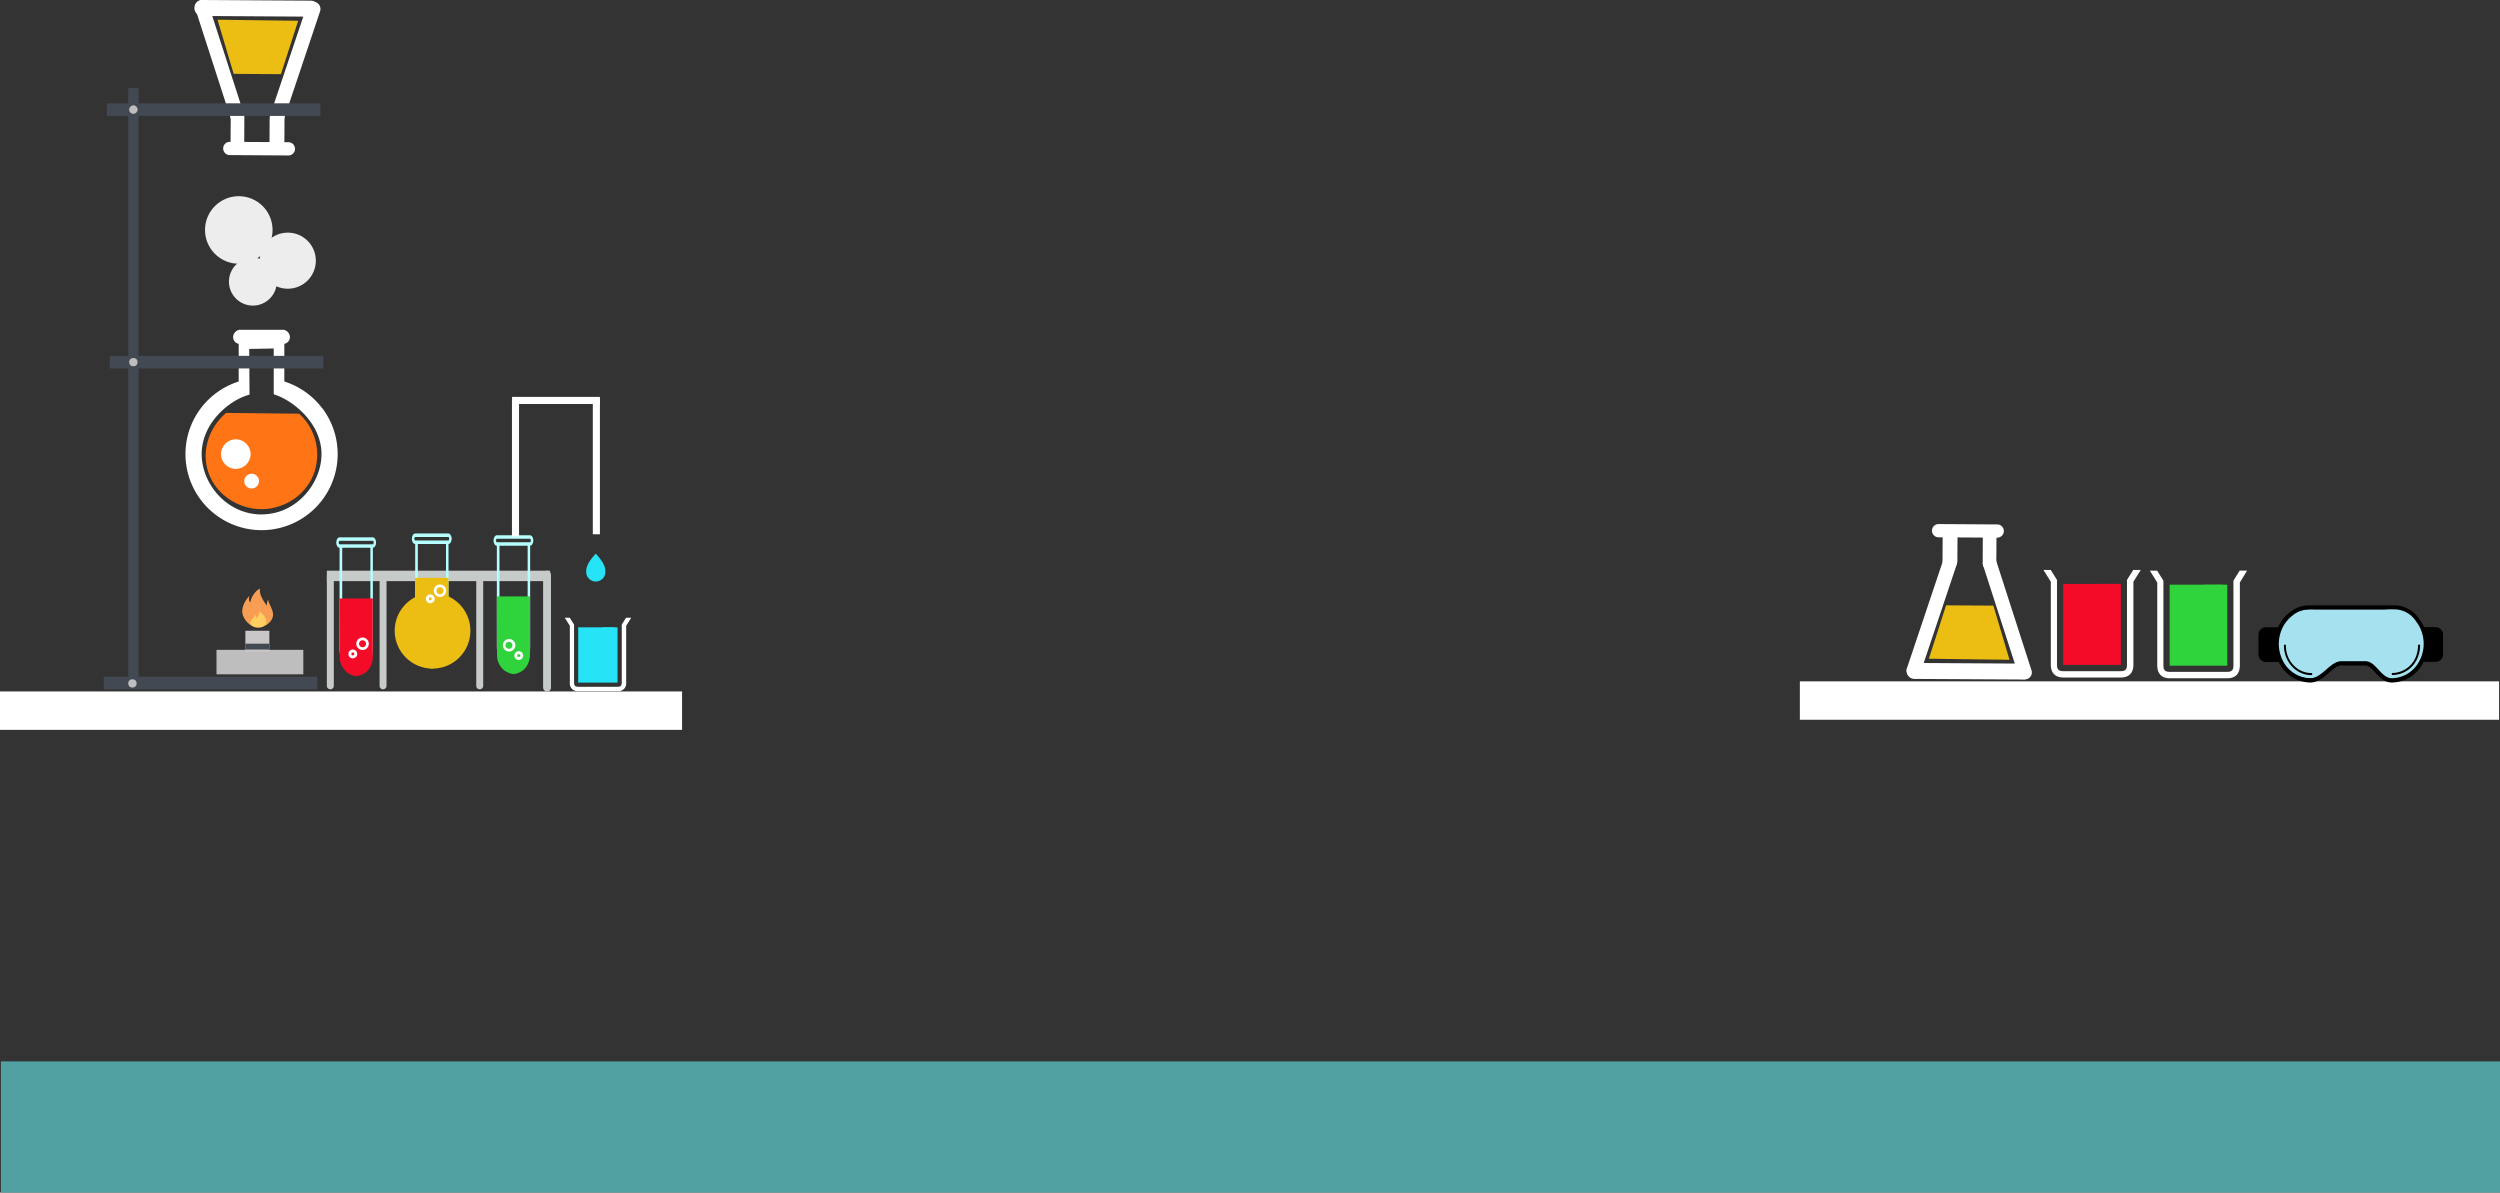 <svg xmlns="http://www.w3.org/2000/svg" viewBox="0 0 1200.44 572.61"><rect x="0" y="0" width="1200.44" height="572.61" fill="#333333" stroke="none"/><defs><style>.cls-1{fill:none;stroke:#fff;stroke-miterlimit:10;stroke-width:3.41px;}.cls-2{fill:#c6cac8;}.cls-3{fill:#fff;}.cls-4{fill:#ecbd13;}.cls-5{fill:#b6ffff;}.cls-6{fill:#f40b27;}.cls-7{fill:#2fd33b;}.cls-8{fill:#ededed;}.cls-9{fill:#26e4f5;}.cls-10{fill:#ff7415;}.cls-11{fill:#bfbebe;}.cls-12{fill:#cac7c8;}.cls-13{fill:#424a51;}.cls-14{fill:#ffce61;}.cls-15{fill:#f89e54;}.cls-16{fill:#424952;}.cls-17{fill:#a5e1ef;}.cls-18{fill:#52a1a2;}</style></defs><title>contentsbg_2</title><g id="Layer_2" data-name="Layer 2"><g id="Layer_1-2" data-name="Layer 1"><line class="cls-1" x1="286.36" y1="256.54" x2="286.36" y2="191.26"/><line class="cls-1" x1="245.89" y1="192.28" x2="288.04" y2="192.28"/><path class="cls-2" d="M158.62,274.87h0a1.67,1.67,0,0,1,1.67,1.67v52.78a1.67,1.67,0,0,1-1.67,1.67h0a1.67,1.67,0,0,1-1.67-1.67V276.54A1.67,1.67,0,0,1,158.62,274.87Z"/><path class="cls-2" d="M183.94,274.87h0a1.67,1.67,0,0,1,1.67,1.67v52.78a1.67,1.67,0,0,1-1.67,1.67h0a1.67,1.67,0,0,1-1.67-1.67V276.54A1.67,1.67,0,0,1,183.94,274.87Z"/><path class="cls-2" d="M230.35,274.87h0a1.67,1.67,0,0,1,1.67,1.67v52.78a1.67,1.67,0,0,1-1.67,1.67h0a1.67,1.67,0,0,1-1.67-1.67V276.54A1.67,1.67,0,0,1,230.35,274.87Z"/><rect class="cls-2" x="156.95" y="274.03" width="107.18" height="5.01"/><path class="cls-3" d="M110.28,68.11l28.27.18a3.16,3.16,0,0,1,3.11,3.19h0a3.16,3.16,0,0,1-3.13,3.17l-28.27-.18a3.16,3.16,0,0,1-3.09-3.21h0A3.16,3.16,0,0,1,110.28,68.11Z"/><path class="cls-3" d="M113.92,52.64h.29a3.2,3.2,0,0,1,3.12,3.24l-.05,12.82a3.19,3.19,0,0,1-3.16,3.2h-.29a3.2,3.2,0,0,1-3.12-3.24l.08-12.82A3.19,3.19,0,0,1,113.92,52.64Z"/><path class="cls-3" d="M151.55,1h0a3.36,3.36,0,0,0-4.3,2l0,.13L129.84,55A3.53,3.53,0,0,0,132,59.44h0a3.36,3.36,0,0,0,4.3-2l0-.13L153.68,5.48A3.53,3.53,0,0,0,151.55,1Z"/><path class="cls-3" d="M97.12,0l52.14.32A3.8,3.8,0,0,1,153,4.18h0A3.8,3.8,0,0,1,149.21,8L97.07,7.67a3.8,3.8,0,0,1-3.72-3.86h0A3.8,3.8,0,0,1,97.12,0Z"/><path class="cls-3" d="M95.89.25l.26-.09a3.19,3.19,0,0,1,4,2l0,0,16.88,52.36a3.3,3.3,0,0,1-2,4.15l-.27.11a3.19,3.19,0,0,1-4-2l0,0L93.84,4.41A3.3,3.3,0,0,1,95.89.25Z"/><path class="cls-4" d="M134.9,35.61l-22.7-.14-7.75-26,38.73.5Z"/><path class="cls-3" d="M132.77,53.47h.59a3.36,3.36,0,0,1,3.25,3.36l-.07,11.66a3.36,3.36,0,0,1-3.29,3.36h-.59a3.36,3.36,0,0,1-3.25-3.36l.07-11.66A3.36,3.36,0,0,1,132.77,53.47Z"/><path class="cls-5" d="M180.59,260.52c0-1.4-.73-2.52-1.64-2.52H163.09c-.9,0-1.64,1.14-1.64,2.52s.71,2.52,1.6,2.52v48.58c0,6.14,3.57,11.13,8,11.13s8-5,8-11.13V263C179.87,263,180.59,261.89,180.59,260.52Zm-2.8,51.1c0,5.21-3,9.45-6.73,9.45s-6.73-4.2-6.73-9.45V263h13.52v48.57ZM179,261.36H163.09c-.24,0-.44-.39-.44-.84s.2-.84.44-.84H179c.24,0,.44.39.44.84s-.21.84-.45.84Z"/><path class="cls-6" d="M163.05,287.36H179v28.49c0,.59-.29,5.21-4.2,7.57a9.09,9.09,0,0,1-3.78,1.25,9.56,9.56,0,0,1-4.2-1.68,9.34,9.34,0,0,1-3.64-7.1Z"/><path class="cls-5" d="M256.1,259.54c0-1.4-.73-2.52-1.64-2.52H238.61c-.9,0-1.64,1.14-1.64,2.52s.71,2.52,1.6,2.52v48.58c0,6.14,3.57,11.13,8,11.13s8-5,8-11.13V262.06C255.38,262,256.1,260.91,256.1,259.54Zm-2.8,51.1c0,5.21-3,9.45-6.73,9.45s-6.73-4.2-6.73-9.45V262.06h13.52v48.57Zm1.17-50.26H238.61c-.24,0-.44-.39-.44-.84s.2-.84.44-.84h15.86c.24,0,.44.39.44.84S254.7,260.38,254.47,260.38Z"/><path class="cls-7" d="M238.57,286.38h15.91v28.49c0,.59-.29,5.21-4.2,7.57a9.09,9.09,0,0,1-3.78,1.25,9.56,9.56,0,0,1-4.2-1.68,9.34,9.34,0,0,1-3.64-7.1Z"/><path class="cls-3" d="M174.09,312.12a3,3,0,1,0-3-3h0A3.05,3.05,0,0,0,174.09,312.12Zm0-4.68a1.68,1.68,0,1,1-1.68,1.68A1.68,1.68,0,0,1,174.09,307.44Z"/><path class="cls-3" d="M169.42,316.12a2.11,2.11,0,1,0-2.11-2.11,2.11,2.11,0,0,0,2.11,2.11Zm0-2.82a.71.71,0,1,1-.71.71.71.71,0,0,1,.71-.71Z"/><path class="cls-5" d="M216.89,258.69c0-1.4-.73-2.52-1.64-2.52H199.4c-.9,0-1.64,1.14-1.64,2.52s.71,2.52,1.6,2.52v48.58c0,6.14,3.57,11.13,8,11.13s8-5,8-11.13V261.21C216.17,261.19,216.89,260.07,216.89,258.69Zm-2.8,51.1c0,5.21-3,9.45-6.73,9.45s-6.73-4.2-6.73-9.45V261.22h13.52v48.57Zm1.17-50.26H199.4c-.24,0-.44-.39-.44-.84s.2-.84.44-.84h15.85c.24,0,.44.39.44.84s-.2.84-.44.84Z"/><circle class="cls-4" cx="207.7" cy="302.87" r="18.18"/><rect class="cls-4" x="199.32" y="277.46" width="16" height="9.91"/><circle class="cls-8" cx="114.66" cy="110.42" r="16.22"/><circle class="cls-8" cx="138.19" cy="125.17" r="13.47"/><circle class="cls-8" cx="121.43" cy="135.24" r="11.5"/><path class="cls-9" d="M286.1,266a.31.31,0,0,1,.2.09c2.24,2.45,4.37,5.35,4.37,8.1a4.61,4.61,0,1,1-9.18,0c0-2.73,2.12-5.65,4.37-8.1a.31.31,0,0,1,.25-.09Z"/><path class="cls-10" d="M108.59,198.27c-7.84,6.69-11.4,16.88-9.17,26.34,2.89,12.22,14.73,20.07,26.6,19.87,10.53-.18,21.16-6.73,24.93-17.74a26.71,26.71,0,0,0-7.28-28.09"/><path class="cls-3" d="M154.58,195.84a36.83,36.83,0,0,0-18.05-12.66V165.11a3.31,3.31,0,0,0,2.68-3.25,3.69,3.69,0,0,0-3-3.51H114.94a3.7,3.7,0,0,0-3,3.51,3.31,3.31,0,0,0,2.68,3.25v18.07a36.83,36.83,0,0,0-18.05,12.66,36.54,36.54,0,1,0,58.06,0Zm-29,51.19C109,247,97,232.51,96.84,218.3c-.11-13.64,10.76-23.89,19.61-27.64a26.85,26.85,0,0,1,3.36-1.16l-.14-21.95,11.77-.22v22a29.22,29.22,0,0,1,3.36,1.3c8.32,3.86,19.66,13.93,19.58,27.64-.16,14-12.06,28.73-28.82,28.73Z"/><circle class="cls-3" cx="113.23" cy="218.05" r="7.1"/><circle class="cls-3" cx="120.82" cy="231.02" r="3.55"/><rect class="cls-11" x="103.96" y="312.04" width="41.69" height="11.76"/><rect class="cls-9" x="289.06" y="301.24" width="5.95" height="25.46"/><rect class="cls-12" x="117.82" y="302.87" width="11.52" height="10.07"/><rect class="cls-13" x="117.82" y="309.08" width="11.52" height="2.82"/><ellipse class="cls-14" cx="123.97" cy="297.41" rx="4.89" ry="3.99"/><path class="cls-15" d="M128.84,287.86a4.88,4.88,0,0,0-.66,3c-2.8-3.73-3.67-6.19-3.3-8.22-2.11.84-4.39,4.07-4.64,6.64-1.05-.84-.67-2.75-.36-3.25-3.09,3.11-4,6.82-3.36,9a9.3,9.3,0,0,0,3.94,5.18c-1.24-2.52,1.88-3.18,2-5a1.45,1.45,0,0,1,.47,1.77c.75-.42,1.93-2.21,1.36-3.36,2,.76,4.88,4.38,3,6.87,2.52-1.51,4.1-3.49,3.78-6S128.65,289.27,128.84,287.86Z"/><path class="cls-3" d="M300.6,296.63l-2.05,3.28v27.86c0,1.47-.57,2-2,2H277.65c-1.47,0-2-.57-2-2V299.91l-2.05-3.28h-2.39l2.41,3.87v27.28a3.72,3.72,0,0,0,4.09,4.09h18.88a3.72,3.72,0,0,0,4.09-4.09V300.49l2.41-3.87Z"/><path class="cls-9" d="M277.64,301.22v26.55h18.89V301.22ZM294,325.73H289.9v-2H294Zm0-4.09H289.9v-2H294Zm0-4.09H289.9v-2H294Zm0-4.09H289.9v-2H294Zm0-4.09H289.9v-2H294Zm0-4.09H289.9v-2H294Z"/><rect class="cls-16" x="49.81" y="324.95" width="102.52" height="6.05"/><rect class="cls-16" x="52.7" y="170.87" width="102.52" height="6.05"/><rect class="cls-16" x="51.33" y="49.61" width="102.52" height="6.05"/><rect class="cls-16" x="61.58" y="42.3" width="4.93" height="287.87"/><circle class="cls-11" cx="63.59" cy="328.16" r="2.01"/><circle class="cls-11" cx="64.04" cy="173.89" r="2.01"/><circle class="cls-11" cx="64.05" cy="52.63" r="2.01" transform="translate(-18.05 64.12) rotate(-47.38)"/><rect class="cls-3" y="332.02" width="327.51" height="18.44"/><rect class="cls-2" x="260.79" y="274.03" width="3.78" height="58.05" rx="1.81" ry="1.81"/><rect class="cls-3" x="864.25" y="327.17" width="335.75" height="18.44"/><path class="cls-3" d="M247.47,309.85a3,3,0,1,0-3,3h0A3.05,3.05,0,0,0,247.47,309.85Zm-1.4,0a1.68,1.68,0,1,1-1.68-1.68,1.68,1.68,0,0,1,1.68,1.68Z"/><path class="cls-3" d="M251.2,314.78a2.11,2.11,0,1,0-2.11,2.11,2.11,2.11,0,0,0,2.11-2.11Zm-1.4,0a.71.71,0,1,1-.71-.71.71.71,0,0,1,.71.71Z"/><line class="cls-1" x1="247.53" y1="257.58" x2="247.53" y2="192.28"/><path class="cls-3" d="M211.27,286.66a3,3,0,1,0-3-3h0A3.05,3.05,0,0,0,211.27,286.66Zm0-4.68a1.68,1.68,0,1,1-1.68,1.68,1.68,1.68,0,0,1,1.68-1.68h0Z"/><path class="cls-3" d="M206.6,289.65a2.11,2.11,0,1,0-2.11-2.11,2.11,2.11,0,0,0,2.11,2.11Zm0-2.82a.71.71,0,1,1-.71.71.71.71,0,0,1,.71-.71h0Z"/><path class="cls-3" d="M959.08,258.17,930.81,258a3.16,3.16,0,0,1-3.11-3.19h0a3.16,3.16,0,0,1,3.13-3.17l28.27.18a3.16,3.16,0,0,1,3.09,3.21h0A3.16,3.16,0,0,1,959.08,258.17Z"/><path class="cls-3" d="M955.45,273.64h-.29a3.2,3.2,0,0,1-3.12-3.24l.05-12.82a3.19,3.19,0,0,1,3.16-3.2h.29a3.2,3.2,0,0,1,3.12,3.24l-.08,12.82A3.19,3.19,0,0,1,955.45,273.64Z"/><path class="cls-3" d="M917.82,325.26h0a3.36,3.36,0,0,0,4.3-2l0-.13,17.36-51.8a3.53,3.53,0,0,0-2.12-4.45h0a3.36,3.36,0,0,0-4.3,2l0,.13L915.69,320.8A3.53,3.53,0,0,0,917.82,325.26Z"/><path class="cls-3" d="M971.38,326.29,919.24,326a3.8,3.8,0,0,1-3.72-3.86h0a3.8,3.8,0,0,1,3.76-3.81l52.14.32a3.8,3.8,0,0,1,3.72,3.86h0A3.8,3.8,0,0,1,971.38,326.29Z"/><path class="cls-3" d="M973.48,326l-.26.09a3.19,3.19,0,0,1-4-2l0,0L952.3,271.68a3.3,3.3,0,0,1,2-4.15l.27-.11a3.19,3.19,0,0,1,4,2l0,0,16.88,52.36A3.3,3.3,0,0,1,973.48,326Z"/><path class="cls-4" d="M934.47,290.67l22.7.14,7.75,26-38.73-.5Z"/><path class="cls-3" d="M936.59,272.82H936a3.36,3.36,0,0,1-3.25-3.36l.07-11.66a3.36,3.36,0,0,1,3.29-3.36h.59a3.36,3.36,0,0,1,3.25,3.36l-.07,11.66A3.36,3.36,0,0,1,936.59,272.82Z"/><path class="cls-17" d="M1124.64,309.16c0,9.11-7,16.49-15.73,16.49s-15.73-7.38-15.73-16.49,7-16.49,15.73-16.49q.69,0,1.36.06C1118.32,293.45,1124.64,300.53,1124.64,309.16Z"/><path class="cls-17" d="M1164.12,309.12c0,9.53-6.25,17.26-14,17.26s-14-7.73-14-17.26c0-7.7,4.08-14.23,9.71-16.45a11.52,11.52,0,0,1,4.24-.81C1157.87,291.86,1164.12,299.59,1164.12,309.12Z"/><polygon class="cls-17" points="1108.91 292.67 1145.92 292.67 1139.02 318.69 1121.74 318.69 1108.91 292.67"/><rect class="cls-6" x="1007.42" y="280.4" width="8.72" height="37.31"/><path class="cls-3" d="M1024.33,273.66l-3,4.8v40.82c0,2.16-.84,3-3,3H990.71c-2.16,0-3-.84-3-3V278.46l-3-4.8h-3.5l3.54,5.67v40c0,3.81,2.18,6,6,6h27.66c3.81,0,6-2.18,6-6v-40l3.54-5.67Z"/><path class="cls-6" d="M990.7,280.38v38.89h27.67V280.38Zm23.94,35.9h-6v-3h6Zm0-6h-6v-3h6Zm0-6h-6v-3h6Zm0-6h-6v-3h6Zm0-6h-6v-3h6Zm0-6h-6v-3h6Z"/><rect class="cls-7" x="1058.53" y="280.77" width="8.72" height="37.31"/><path class="cls-3" d="M1075.44,274l-3,4.8v40.82c0,2.16-.84,3-3,3h-27.62c-2.16,0-3-.84-3-3V278.83l-3-4.8h-3.5l3.54,5.67v40c0,3.81,2.18,6,6,6h27.66c3.81,0,6-2.18,6-6v-40L1079,274Z"/><path class="cls-7" d="M1041.81,280.75v38.89h27.67V280.75Zm23.94,35.9h-6v-3h6Zm0-6h-6v-3h6Zm0-6h-6v-3h6Zm0-6h-6v-3h6Zm0-6h-6v-3h6Zm0-6h-6v-3h6Z"/><path d="M1169.54,301.15H1164a18.27,18.27,0,0,0-2.28-3.8,14.35,14.35,0,0,0-12.15-6.68h-40.81a14.36,14.36,0,0,0-9.31,3.43,18.31,18.31,0,0,0-5.55,7.09,3.53,3.53,0,0,0-.44,0h-5.4a3.6,3.6,0,0,0-3.59,3.59v9.49a3.6,3.6,0,0,0,3.59,3.59h5.4a3.52,3.52,0,0,0,.7-.07,17.13,17.13,0,0,0,15.25,9.94c3.42,0,6.31-2.48,8.86-4.67,2.1-1.8,4.08-3.5,5.9-3.5h11.64c1.64,0,3.14,1.63,4.73,3.36,2.08,2.26,4.43,4.81,7.95,4.81a17.12,17.12,0,0,0,15.23-9.91,3.4,3.4,0,0,0,.39,0h5.4a3.6,3.6,0,0,0,3.59-3.59v-9.49A3.6,3.6,0,0,0,1169.54,301.15ZM1161.91,317a15.11,15.11,0,0,1-13.39,8.67c-2.64,0-4.59-2.12-6.48-4.17s-3.69-4-6.2-4H1124.2c-2.56,0-4.81,1.94-7.2,4s-4.88,4.18-7.56,4.18a15.13,15.13,0,0,1-13.48-8.87c-.16-.33-.31-.66-.44-1s-.33-.86-.46-1.31a17.31,17.31,0,0,1-.08-10.35c.12-.41.25-.81.4-1.21s.26-.65.4-1a16.42,16.42,0,0,1,5-6.34,12.41,12.41,0,0,1,8.06-3h40.81a12.42,12.42,0,0,1,10.52,5.84,16.64,16.64,0,0,1,2,3.28c.15.31.28.63.4,1s.26.69.37,1a17.53,17.53,0,0,1-.14,11.21c-.13.37-.27.74-.42,1.1S1162.06,316.72,1161.91,317Z"/><path d="M1109.77,323.16l-.49,0c-6.3-.27-11.37-5.75-11.64-12.57,0-.19,0-.38,0-.57a.5.5,0,0,0-.5-.5h0a.5.5,0,0,0-.46.49,15.12,15.12,0,0,0,.46,3.65c1.5,6,6.62,10.51,12.69,10.51a.5.5,0,0,0,0-1Z"/><path d="M1161.55,309.5a.5.5,0,0,0-.5.5c0,.19,0,.38,0,.57a14.09,14.09,0,0,1-.47,3.14,12.39,12.39,0,0,1-11.17,9.42l-.49,0a.5.5,0,0,0,0,1,13.17,13.17,0,0,0,12-8.4,14.48,14.48,0,0,0,.65-1.94,15.13,15.13,0,0,0,.5-3.82A.5.5,0,0,0,1161.55,309.5Z"/><rect class="cls-18" x="0.44" y="509.65" width="1200" height="62.96"/></g></g></svg>